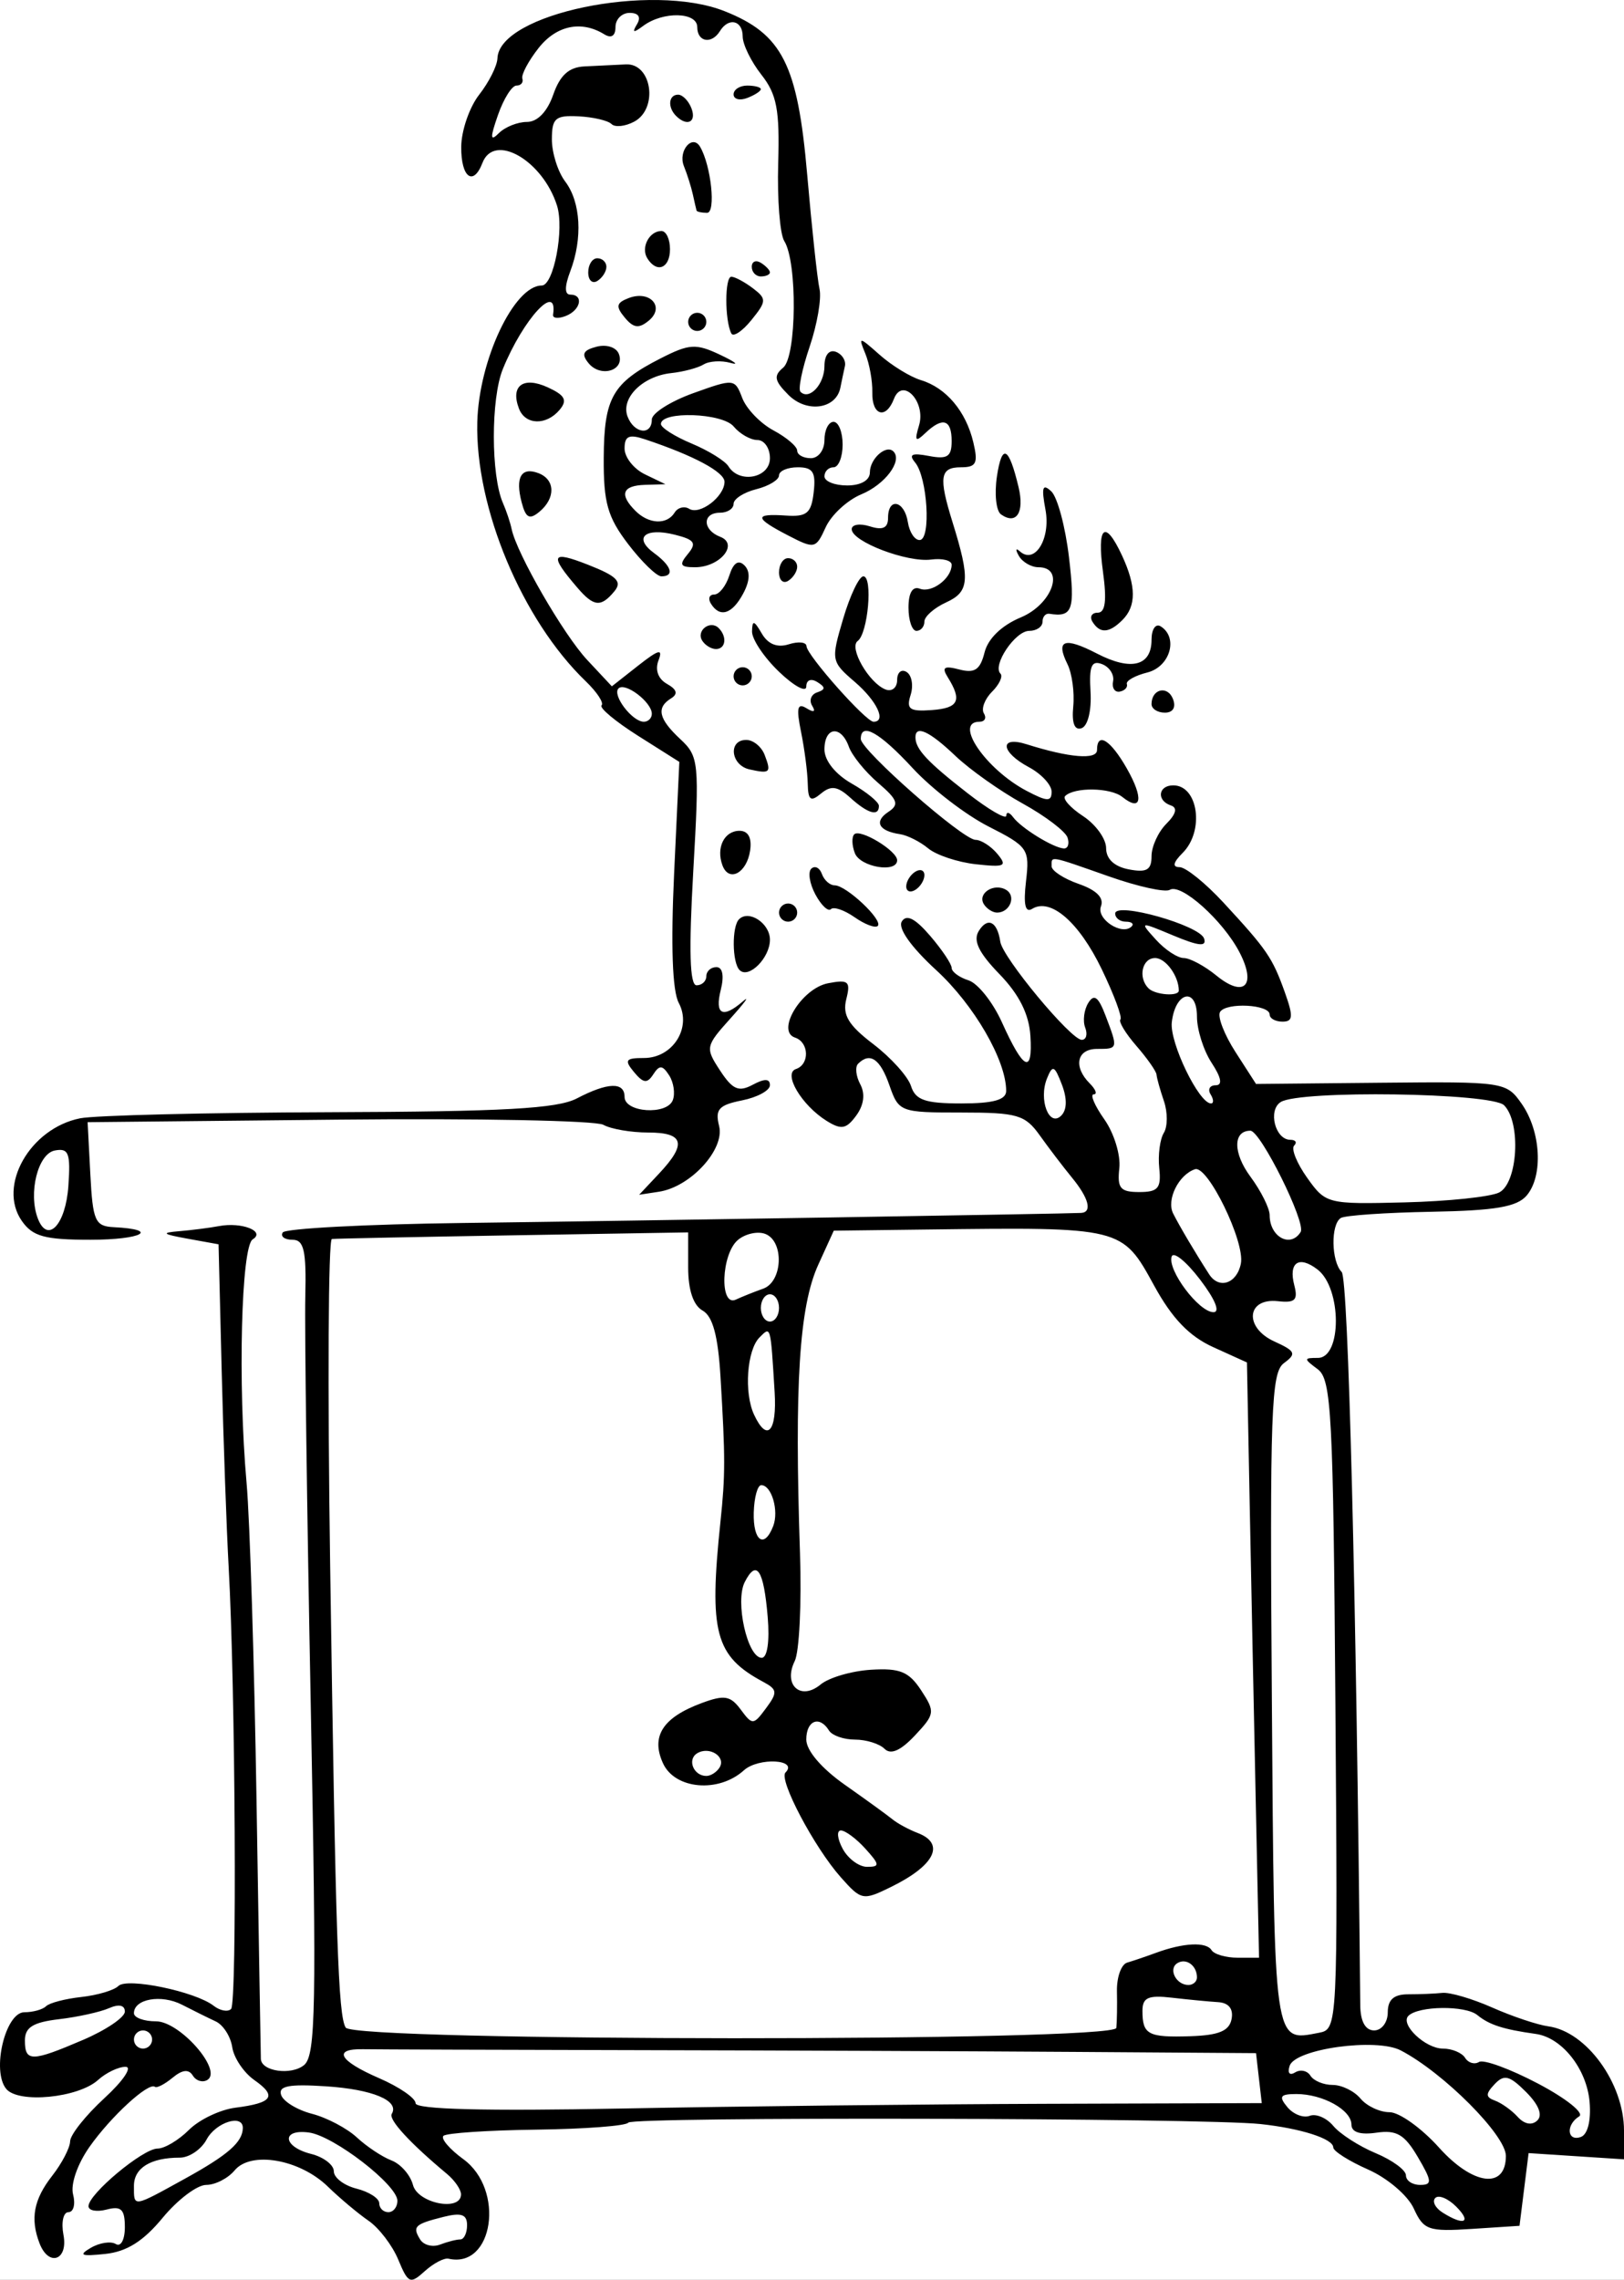 <?xml version="1.0" encoding="UTF-8" standalone="no"?>
<!-- Created with Inkscape (http://www.inkscape.org/) -->
<svg
   xmlns:dc="http://purl.org/dc/elements/1.1/"
   xmlns:cc="http://creativecommons.org/ns#"
   xmlns:rdf="http://www.w3.org/1999/02/22-rdf-syntax-ns#"
   xmlns:svg="http://www.w3.org/2000/svg"
   xmlns="http://www.w3.org/2000/svg"
   xmlns:sodipodi="http://sodipodi.sourceforge.net/DTD/sodipodi-0.dtd"
   xmlns:inkscape="http://www.inkscape.org/namespaces/inkscape"
   id="svg2"
   sodipodi:version="0.32"
   inkscape:version="0.46"
   width="178.741"
   height="250.848"
   version="1.0"
   sodipodi:docname="n_hawk.svg"
   inkscape:output_extension="org.inkscape.output.svg.inkscape">
  <rect width="100%" height="100%" fill="#808080" stroke="none"/>
  <defs
     id="defs5">
    <inkscape:perspective
       sodipodi:type="inkscape:persp3d"
       inkscape:vp_x="0 : 526.18109 : 1"
       inkscape:vp_y="0 : 1000 : 0"
       inkscape:vp_z="744.09448 : 526.18109 : 1"
       inkscape:persp3d-origin="372.04724 : 350.78739 : 1"
       id="perspective9" />
  </defs>
  <sodipodi:namedview
     inkscape:window-height="756"
     inkscape:window-width="1222"
     inkscape:pageshadow="2"
     inkscape:pageopacity="1"
     guidetolerance="10.0"
     gridtolerance="10.0"
     objecttolerance="10.0"
     borderopacity="1.0"
     bordercolor="#666666"
     pagecolor="#ffffff"
     id="base"
     showgrid="false"
     inkscape:zoom="0.73020528"
     inkscape:cx="-138.01979"
     inkscape:cy="126.35788"
     inkscape:window-x="-1"
     inkscape:window-y="0"
     inkscape:current-layer="svg2"
     showguides="true"
     inkscape:guide-bbox="true"
     borderlayer="true" />
  <rect
     style="opacity:1;fill:#ffffff;fill-opacity:1;stroke:#ffffff;stroke-width:0.5;stroke-linecap:square;stroke-miterlimit:4;stroke-dasharray:none;stroke-dashoffset:0;stroke-opacity:1"
     id="rect2401"
     width="1463.972"
     height="909.333"
     x="-1234.827"
     y="-49.732" />
  <path
     style="fill:#000000"
     d="M 43.833,248.641 C 43.185,247.078 41.713,245.151 40.56,244.359 C 39.408,243.566 37.392,241.876 36.082,240.602 C 32.982,237.589 27.617,236.657 25.822,238.821 C 25.092,239.699 23.684,240.418 22.691,240.418 C 21.698,240.418 19.543,242.048 17.901,244.039 C 15.779,246.614 13.952,247.763 11.579,248.014 C 8.912,248.297 8.594,248.161 9.998,247.339 C 10.965,246.773 12.203,246.586 12.748,246.923 C 13.302,247.266 13.741,246.447 13.741,245.071 C 13.741,243.098 13.341,242.71 11.741,243.129 C 10.641,243.416 9.741,243.249 9.741,242.758 C 9.741,241.419 15.737,236.418 17.343,236.418 C 18.112,236.418 19.665,235.494 20.795,234.364 C 21.925,233.234 24.223,232.136 25.902,231.923 C 30.011,231.403 30.526,230.657 27.999,228.887 C 26.832,228.069 25.734,226.438 25.559,225.262 C 25.384,224.085 24.566,222.809 23.741,222.426 C 22.916,222.043 21.246,221.217 20.03,220.59 C 17.752,219.416 14.741,219.948 14.741,221.525 C 14.741,222.017 15.835,222.418 17.172,222.418 C 19.792,222.418 24.526,227.815 22.828,228.865 C 22.306,229.187 21.583,228.972 21.221,228.386 C 20.771,227.658 20.068,227.732 18.998,228.62 C 18.137,229.334 17.261,229.786 17.052,229.624 C 16.352,229.083 12.217,232.876 9.86,236.218 C 8.52,238.119 7.75,240.345 8.043,241.468 C 8.324,242.541 8.093,243.418 7.53,243.418 C 6.968,243.418 6.722,244.543 6.985,245.918 C 7.521,248.718 5.358,249.471 4.348,246.837 C 3.311,244.136 3.709,242.015 5.741,239.418 C 6.816,238.043 7.706,236.333 7.718,235.617 C 7.731,234.902 9.428,232.767 11.491,230.872 C 13.553,228.978 14.601,227.426 13.819,227.423 C 13.038,227.421 11.676,228.072 10.794,228.87 C 8.612,230.845 2.041,231.486 0.688,229.856 C -0.948,227.883 0.582,221.418 2.685,221.418 C 3.632,221.418 4.705,221.12 5.07,220.756 C 5.434,220.391 7.181,219.934 8.952,219.741 C 10.722,219.547 12.558,219.001 13.03,218.529 C 13.985,217.574 21.507,219.138 23.515,220.707 C 24.216,221.255 25.079,221.413 25.435,221.058 C 26.1,220.392 25.909,185.725 25.166,172.418 C 24.936,168.293 24.592,158.618 24.401,150.918 L 24.054,136.918 L 20.647,136.3 C 17.851,135.792 17.688,135.644 19.741,135.474 C 21.116,135.359 23.076,135.108 24.098,134.915 C 26.604,134.441 29.255,135.482 27.814,136.373 C 26.546,137.157 26.167,152.256 27.141,163.209 C 27.497,167.218 27.99,182.968 28.235,198.209 C 28.481,213.449 28.695,226.208 28.711,226.561 C 28.774,227.931 32.068,228.392 33.471,227.227 C 34.752,226.164 34.849,220.863 34.199,187.46 C 33.787,166.262 33.518,146.106 33.601,142.668 C 33.723,137.6 33.456,136.418 32.187,136.418 C 31.327,136.418 30.845,136.058 31.118,135.617 C 31.39,135.177 40.304,134.706 50.927,134.572 C 69.745,134.334 117.491,133.557 118.991,133.465 C 120.238,133.388 119.84,131.845 117.991,129.591 C 117.028,128.417 115.432,126.323 114.444,124.938 C 112.823,122.665 111.976,122.418 105.792,122.418 C 99.074,122.418 98.915,122.358 97.89,119.418 C 96.878,116.514 95.752,115.741 94.443,117.05 C 94.095,117.397 94.204,118.416 94.685,119.314 C 95.243,120.358 95.084,121.597 94.241,122.748 C 93.148,124.244 92.594,124.344 90.98,123.336 C 88.217,121.611 86.149,118.116 87.604,117.631 C 89.127,117.123 89.055,114.69 87.502,114.172 C 85.366,113.46 88.234,108.748 91.142,108.192 C 93.391,107.763 93.638,107.979 93.144,109.948 C 92.706,111.691 93.374,112.8 96.121,114.895 C 98.069,116.381 99.935,118.456 100.269,119.507 C 100.758,121.049 101.83,121.418 105.808,121.418 C 109.332,121.418 110.741,121.025 110.741,120.041 C 110.741,116.676 107.212,110.582 103.047,106.755 C 100.263,104.197 98.8,102.131 99.254,101.397 C 99.765,100.569 100.72,101.051 102.366,102.966 C 103.672,104.486 104.741,106.079 104.741,106.507 C 104.741,106.934 105.577,107.549 106.599,107.873 C 107.621,108.198 109.274,110.275 110.273,112.489 C 112.661,117.785 113.681,118.267 113.406,113.969 C 113.254,111.589 112.165,109.42 110.002,107.188 C 107.712,104.826 107.075,103.496 107.727,102.441 C 108.703,100.862 109.767,101.392 110.094,103.621 C 110.352,105.376 117.86,114.418 119.059,114.418 C 119.552,114.418 119.723,113.815 119.44,113.078 C 119.157,112.34 119.308,111.118 119.776,110.362 C 120.417,109.323 120.885,109.668 121.683,111.767 C 123.069,115.412 123.067,115.418 120.741,115.418 C 118.513,115.418 118.1,117.378 119.941,119.218 C 120.601,119.878 120.795,120.418 120.373,120.418 C 119.95,120.418 120.478,121.656 121.545,123.168 C 122.613,124.681 123.355,127.1 123.195,128.543 C 122.95,130.75 123.3,131.168 125.384,131.168 C 127.465,131.168 127.821,130.745 127.59,128.543 C 127.438,127.099 127.664,125.351 128.092,124.659 C 128.52,123.967 128.525,122.392 128.104,121.16 C 127.683,119.927 127.317,118.617 127.29,118.249 C 127.263,117.88 126.265,116.456 125.072,115.084 C 123.879,113.712 123.088,112.404 123.315,112.177 C 123.542,111.951 122.614,109.458 121.254,106.638 C 118.757,101.462 115.627,98.753 113.595,100.009 C 112.838,100.476 112.627,99.521 112.924,96.975 C 113.339,93.421 113.157,93.156 108.799,90.943 C 106.292,89.67 102.535,86.781 100.45,84.523 C 96.809,80.58 94.741,79.417 94.741,81.313 C 94.741,82.538 105.966,92.406 107.368,92.413 C 107.988,92.416 109.071,93.112 109.774,93.959 C 110.894,95.308 110.6,95.45 107.418,95.099 C 105.419,94.879 103.053,94.093 102.161,93.353 C 101.269,92.612 99.868,91.908 99.048,91.787 C 96.709,91.444 96.163,90.399 97.77,89.34 C 98.999,88.53 98.815,88.006 96.646,86.145 C 95.218,84.92 93.77,83.131 93.427,82.168 C 92.569,79.761 90.741,79.963 90.741,82.465 C 90.741,83.692 91.94,85.194 93.734,86.215 C 95.381,87.152 96.731,88.256 96.734,88.668 C 96.745,89.88 95.529,89.537 93.588,87.78 C 92.176,86.503 91.467,86.401 90.363,87.317 C 89.214,88.271 88.939,88.061 88.901,86.205 C 88.875,84.947 88.543,82.392 88.163,80.526 C 87.627,77.893 87.76,77.313 88.761,77.931 C 89.571,78.431 89.804,78.33 89.389,77.658 C 89.026,77.07 89.271,76.408 89.935,76.187 C 90.873,75.874 90.874,75.619 89.941,75.043 C 89.252,74.617 88.741,74.832 88.741,75.547 C 88.741,76.232 87.391,75.499 85.741,73.918 C 84.091,72.338 82.754,70.341 82.771,69.481 C 82.796,68.204 82.992,68.246 83.845,69.712 C 84.531,70.891 85.55,71.296 86.815,70.895 C 87.874,70.559 88.751,70.652 88.764,71.101 C 88.792,72.088 95.295,79.418 96.142,79.418 C 97.595,79.418 96.52,77.133 94.082,75.035 C 91.475,72.793 91.45,72.657 92.8,68.083 C 93.557,65.518 94.558,63.418 95.023,63.418 C 96.088,63.418 95.536,69.702 94.398,70.534 C 93.4,71.265 95.648,75.169 97.469,75.868 C 98.168,76.136 98.741,75.668 98.741,74.828 C 98.741,73.988 99.209,73.59 99.781,73.944 C 100.354,74.297 100.553,75.433 100.225,76.467 C 99.725,78.042 100.104,78.312 102.558,78.133 C 105.514,77.917 105.914,77.088 104.306,74.511 C 103.624,73.418 103.91,73.23 105.588,73.668 C 107.278,74.11 107.883,73.701 108.362,71.79 C 108.746,70.262 110.242,68.818 112.358,67.934 C 115.825,66.485 117.257,62.418 114.3,62.418 C 113.507,62.418 112.535,61.856 112.139,61.168 C 111.744,60.481 111.788,60.252 112.238,60.66 C 113.892,62.158 115.664,59.289 115.066,56.081 C 114.605,53.608 114.744,53.168 115.705,54.065 C 116.381,54.696 117.258,57.959 117.654,61.315 C 118.34,67.137 118.06,67.943 115.491,67.537 C 115.078,67.472 114.741,67.868 114.741,68.418 C 114.741,68.968 114.081,69.418 113.276,69.418 C 111.738,69.418 109.193,73.204 110.112,74.123 C 110.405,74.417 109.988,75.314 109.184,76.118 C 108.38,76.922 107.978,77.993 108.29,78.499 C 108.603,79.005 108.382,79.418 107.8,79.418 C 104.917,79.418 108.492,84.656 112.991,87.023 C 115.262,88.218 115.741,88.234 115.741,87.113 C 115.741,86.367 114.616,85.154 113.241,84.418 C 110.125,82.751 109.945,80.934 112.991,81.895 C 117.708,83.384 120.741,83.633 120.741,82.532 C 120.741,80.484 122.223,81.4 124.022,84.56 C 125.902,87.863 125.653,89.394 123.515,87.686 C 122.218,86.651 118.232,86.594 117.23,87.596 C 116.926,87.899 117.817,88.894 119.209,89.806 C 120.602,90.718 121.741,92.302 121.741,93.325 C 121.741,94.515 122.641,95.357 124.241,95.663 C 126.21,96.04 126.741,95.731 126.741,94.208 C 126.741,93.145 127.476,91.54 128.375,90.642 C 129.446,89.571 129.618,88.878 128.875,88.63 C 127.268,88.094 127.464,86.418 129.134,86.418 C 131.883,86.418 132.582,91.434 130.169,93.847 C 129.114,94.902 129.001,95.418 129.825,95.418 C 130.5,95.418 132.67,97.168 134.647,99.306 C 139.446,104.497 140.045,105.371 141.404,109.168 C 142.364,111.851 142.32,112.418 141.154,112.418 C 140.377,112.418 139.741,112.067 139.741,111.637 C 139.741,110.52 134.951,110.27 134.282,111.352 C 133.975,111.848 134.74,113.834 135.982,115.764 L 138.241,119.274 L 152.002,119.14 C 165.537,119.008 165.792,119.046 167.477,121.453 C 169.599,124.482 169.868,129.38 168.033,131.545 C 166.968,132.802 164.577,133.21 157.532,133.338 C 152.515,133.43 148.035,133.737 147.576,134.021 C 146.449,134.717 146.514,138.787 147.67,139.968 C 148.398,140.713 149.276,175.383 149.714,220.668 C 149.731,222.434 150.277,223.418 151.241,223.418 C 152.071,223.418 152.741,222.531 152.741,221.43 C 152.741,220.033 153.41,219.442 154.991,219.444 C 156.228,219.446 157.916,219.376 158.741,219.289 C 159.566,219.202 162.041,219.927 164.241,220.902 C 166.441,221.877 169.219,222.807 170.414,222.97 C 174.609,223.541 178.741,229.235 178.741,234.445 L 178.741,237.602 L 173.491,237.26 L 168.241,236.918 L 167.741,240.918 L 167.241,244.918 L 162.01,245.259 C 157.202,245.572 156.685,245.39 155.601,243.011 C 154.949,241.581 152.703,239.664 150.581,238.728 C 148.469,237.796 146.741,236.7 146.741,236.293 C 146.741,235.341 143.194,234.201 138.741,233.722 C 132.436,233.044 69.56,232.902 69.15,233.565 C 68.93,233.921 64.389,234.267 59.058,234.336 C 53.727,234.404 49.113,234.712 48.805,235.021 C 48.497,235.329 49.481,236.482 50.992,237.583 C 55.603,240.942 54.306,249.667 49.365,248.536 C 48.884,248.425 47.707,249.044 46.75,249.91 C 45.145,251.363 44.92,251.265 43.833,248.641 z M 50.656,246.418 C 51.069,246.418 51.407,245.714 51.407,244.852 C 51.407,243.667 50.778,243.443 48.826,243.933 C 45.634,244.734 45.362,244.996 46.242,246.42 C 46.627,247.044 47.609,247.299 48.424,246.987 C 49.238,246.674 50.242,246.418 50.656,246.418 z M 160.264,242.799 C 159.374,241.909 158.342,241.483 157.972,241.854 C 157.602,242.224 157.961,242.946 158.77,243.458 C 161.132,244.952 162.024,244.559 160.264,242.799 z M 43.741,242.168 C 43.741,240.422 36.742,235.02 34.004,234.653 C 30.923,234.241 31.122,236.225 34.241,237.008 C 35.616,237.353 36.741,238.213 36.741,238.918 C 36.741,239.624 37.866,240.484 39.241,240.829 C 40.616,241.174 41.741,241.898 41.741,242.438 C 41.741,242.977 42.191,243.418 42.741,243.418 C 43.291,243.418 43.741,242.856 43.741,242.168 z M 20.365,239.728 C 25.097,237.116 26.694,235.721 26.725,234.168 C 26.758,232.577 23.757,233.518 22.741,235.418 C 22.152,236.518 20.823,237.418 19.787,237.418 C 16.58,237.418 14.741,238.551 14.741,240.525 C 14.741,242.906 14.557,242.932 20.365,239.728 z M 50.741,241.458 C 50.741,240.93 50.044,239.917 49.193,239.208 C 45.132,235.826 42.74,233.226 43.117,232.604 C 43.995,231.151 41.021,229.904 35.874,229.568 C 31.793,229.301 30.611,229.53 30.942,230.522 C 31.181,231.24 32.71,232.172 34.34,232.594 C 35.97,233.017 38.189,234.185 39.272,235.191 C 40.355,236.197 42.071,237.336 43.086,237.724 C 44.1,238.112 45.165,239.326 45.452,240.424 C 45.984,242.458 50.741,243.388 50.741,241.458 z M 156.047,237.346 C 154.588,234.863 153.712,234.349 151.491,234.672 C 149.704,234.932 148.741,234.62 148.741,233.78 C 148.741,232.17 145.585,230.418 142.684,230.418 C 140.892,230.418 140.712,230.68 141.691,231.859 C 142.349,232.651 143.457,233.081 144.154,232.814 C 144.85,232.546 146.019,233.049 146.751,233.931 C 147.483,234.813 149.58,236.16 151.411,236.925 C 153.242,237.69 154.741,238.789 154.741,239.367 C 154.741,239.946 155.441,240.418 156.297,240.418 C 157.652,240.418 157.619,240.02 156.047,237.346 z M 165.741,237.225 C 165.741,234.954 158.872,228.065 154.165,225.615 C 151.47,224.213 142.565,225.446 141.944,227.308 C 141.678,228.106 141.932,228.418 142.542,228.041 C 143.125,227.681 143.885,227.843 144.231,228.402 C 144.576,228.961 145.677,229.418 146.677,229.418 C 147.677,229.418 149.056,230.093 149.741,230.918 C 150.425,231.743 151.863,232.418 152.936,232.418 C 154.009,232.418 156.458,234.169 158.379,236.308 C 162.124,240.48 165.741,240.931 165.741,237.225 z M 174.956,231.31 C 174.65,227.662 171.923,224.207 169.03,223.804 C 165.451,223.304 163.916,222.809 162.592,221.725 C 161.274,220.647 156.117,220.709 155.01,221.816 C 154.072,222.754 156.878,225.418 158.804,225.418 C 159.804,225.418 160.905,225.876 161.251,226.435 C 161.596,226.994 162.288,227.198 162.787,226.89 C 163.287,226.581 166.211,227.653 169.286,229.273 C 172.36,230.892 174.396,232.514 173.808,232.877 C 172.317,233.798 172.468,235.682 173.991,235.143 C 174.741,234.878 175.127,233.346 174.956,231.31 z M 167.963,230.196 C 166.14,228.373 165.547,228.225 164.502,229.332 C 163.486,230.409 163.495,230.761 164.546,231.145 C 165.265,231.408 166.39,232.214 167.046,232.937 C 167.785,233.75 168.607,233.897 169.202,233.324 C 169.81,232.737 169.355,231.588 167.963,230.196 z M 115.057,231.494 L 138.873,231.418 L 138.557,228.668 L 138.241,225.918 L 118.241,225.782 C 107.241,225.707 85.641,225.62 70.241,225.589 C 54.841,225.558 41.228,225.512 39.991,225.487 C 36.563,225.417 37.295,226.754 41.741,228.68 C 43.941,229.633 45.741,230.872 45.741,231.433 C 45.741,232.11 53.395,232.305 68.491,232.012 C 81.003,231.769 101.958,231.536 115.057,231.494 z M 9.158,224.454 C 11.678,223.374 13.741,221.975 13.741,221.347 C 13.741,220.633 13.085,220.493 11.991,220.973 C 11.028,221.396 8.553,221.942 6.491,222.185 C 3.632,222.523 2.741,223.079 2.741,224.524 C 2.741,226.899 3.473,226.891 9.158,224.454 z M 16.741,224.418 C 16.741,223.868 16.291,223.418 15.741,223.418 C 15.191,223.418 14.741,223.868 14.741,224.418 C 14.741,224.968 15.191,225.418 15.741,225.418 C 16.291,225.418 16.741,224.968 16.741,224.418 z M 122.867,223.138 C 122.936,222.467 122.966,220.655 122.933,219.112 C 122.9,217.568 123.405,216.149 124.057,215.958 C 124.708,215.767 126.141,215.28 127.241,214.876 C 130.255,213.768 132.764,213.648 133.342,214.582 C 133.626,215.042 134.92,215.418 136.216,215.418 L 138.573,215.418 L 138.209,198.168 C 138.008,188.681 137.708,173.943 137.542,165.418 L 137.241,149.918 L 133.527,148.233 C 130.89,147.037 129.004,145.073 127.027,141.464 C 123.491,135.01 123.543,135.023 102.004,135.291 L 91.767,135.418 L 90.059,139.168 C 87.967,143.758 87.425,152.326 88.049,170.918 C 88.234,176.418 87.973,181.754 87.47,182.776 C 86.17,185.415 88.119,187.179 90.318,185.354 C 91.233,184.595 93.727,183.865 95.861,183.732 C 99.043,183.534 100.037,183.941 101.381,185.992 C 102.939,188.37 102.905,188.614 100.693,190.969 C 99.122,192.641 98.038,193.116 97.354,192.432 C 96.797,191.874 95.332,191.418 94.1,191.418 C 92.867,191.418 91.581,190.968 91.241,190.418 C 90.197,188.729 88.741,189.308 88.741,191.412 C 88.741,192.622 90.411,194.581 92.991,196.395 C 95.328,198.038 97.691,199.751 98.241,200.201 C 98.791,200.651 100.028,201.32 100.991,201.688 C 104.078,202.866 102.897,205.263 98.058,207.637 C 94.976,209.149 94.801,209.114 92.532,206.558 C 89.616,203.272 85.678,195.814 86.451,195.041 C 87.906,193.586 83.474,193.35 81.875,194.797 C 79.089,197.319 74.28,196.898 72.968,194.018 C 71.618,191.056 72.943,188.991 77.211,187.404 C 79.722,186.471 80.389,186.58 81.523,188.109 C 82.811,189.846 82.922,189.84 84.312,187.964 C 85.598,186.228 85.564,185.904 84.001,185.066 C 78.703,182.226 78.014,179.64 79.297,167.418 C 79.836,162.29 79.836,160.437 79.3,151.507 C 79.029,146.987 78.448,144.834 77.328,144.208 C 76.306,143.636 75.741,141.946 75.741,139.463 L 75.741,135.607 L 56.491,135.928 C 45.903,136.105 36.919,136.287 36.526,136.334 C 36.132,136.38 36.047,152.506 36.336,172.168 C 36.945,213.504 37.222,221.771 38.047,223.106 C 39.001,224.649 122.707,224.681 122.867,223.138 z M 135.55,222.168 C 135.767,221.045 135.234,220.378 134.064,220.307 C 133.061,220.245 130.778,220.026 128.991,219.819 C 126.376,219.516 125.741,219.799 125.741,221.264 C 125.741,223.883 126.359,224.209 131.031,224.056 C 134.152,223.953 135.299,223.474 135.55,222.168 z M 146.977,187.6 C 146.74,155.563 146.541,151.791 145.035,150.668 C 143.468,149.5 143.469,149.418 145.05,149.418 C 147.703,149.418 147.681,141.758 145.021,139.7 C 142.967,138.112 141.793,138.903 142.454,141.429 C 142.88,143.059 142.54,143.388 140.651,143.178 C 137.195,142.793 136.902,146.079 140.256,147.607 C 142.588,148.67 142.718,148.962 141.32,149.984 C 139.903,151.02 139.754,155.155 139.983,187.034 C 140.259,225.424 140.147,224.636 145.172,223.677 C 147.223,223.285 147.238,222.985 146.977,187.6 z M 131.741,217.585 C 131.741,216.283 130.552,215.417 129.585,216.015 C 128.551,216.654 129.442,218.418 130.8,218.418 C 131.317,218.418 131.741,218.043 131.741,217.585 z M 95.241,203.418 C 94.245,202.318 93.035,201.418 92.55,201.418 C 92.066,201.418 92.152,202.318 92.741,203.418 C 93.329,204.518 94.54,205.418 95.431,205.418 C 96.861,205.418 96.838,205.184 95.241,203.418 z M 79.198,194.488 C 79.937,193.291 78.056,192.105 76.724,192.929 C 75.606,193.62 76.34,195.418 77.741,195.418 C 78.226,195.418 78.882,195 79.198,194.488 z M 84.496,177.942 C 84.058,172.717 83.274,171.519 81.968,174.083 C 80.879,176.224 82.266,182.418 83.835,182.418 C 84.452,182.418 84.72,180.607 84.496,177.942 z M 85.102,167.918 C 85.747,166.238 84.923,163.418 83.786,163.418 C 83.378,163.418 83.007,164.768 82.96,166.418 C 82.87,169.579 84.127,170.46 85.102,167.918 z M 85.257,153.168 C 84.8,145.744 84.847,145.912 83.592,147.167 C 82.203,148.556 81.872,153.26 82.995,155.668 C 84.433,158.753 85.526,157.545 85.257,153.168 z M 85.741,143.918 C 85.741,143.093 85.291,142.418 84.741,142.418 C 84.191,142.418 83.741,143.093 83.741,143.918 C 83.741,144.743 84.191,145.418 84.741,145.418 C 85.291,145.418 85.741,144.743 85.741,143.918 z M 132.081,140.799 C 130.563,138.808 129.158,137.668 128.958,138.265 C 128.468,139.736 131.921,144.348 133.542,144.387 C 134.329,144.406 133.752,142.989 132.081,140.799 z M 83.991,141.802 C 86.153,141.04 86.328,136.581 84.228,135.775 C 83.396,135.456 82.046,135.75 81.228,136.429 C 79.377,137.965 79.164,143.854 80.991,143.002 C 81.678,142.682 83.028,142.142 83.991,141.802 z M 136.575,139.03 C 137.037,136.644 132.922,128.191 131.524,128.657 C 129.716,129.26 128.357,132.017 129.121,133.533 C 129.833,134.947 131.573,137.884 133.083,140.221 C 134.172,141.909 136.147,141.235 136.575,139.03 z M 143.152,135.562 C 143.772,134.558 138.738,124.418 137.619,124.418 C 135.695,124.418 135.697,126.868 137.623,129.473 C 138.788,131.048 139.741,132.956 139.741,133.711 C 139.741,136.111 142.041,137.359 143.152,135.562 z M 164.991,131.22 C 167.053,130.193 167.435,123.513 165.541,121.618 C 164.162,120.24 143.05,119.935 140.957,121.264 C 139.527,122.171 140.354,125.418 142.014,125.418 C 142.597,125.418 142.787,125.705 142.437,126.056 C 142.086,126.406 142.733,128.004 143.874,129.606 C 145.916,132.474 146.085,132.516 154.595,132.306 C 159.35,132.189 164.028,131.7 164.991,131.22 z M 116.871,119.338 C 116.059,117.226 115.851,117.141 115.234,118.668 C 114.289,121.006 115.473,124.087 116.804,122.755 C 117.441,122.118 117.465,120.882 116.871,119.338 z M 133.241,120.418 C 132.901,119.868 133.151,119.418 133.797,119.418 C 134.576,119.418 134.428,118.59 133.356,116.954 C 132.467,115.598 131.741,113.31 131.741,111.87 C 131.741,108.556 129.35,109.095 128.97,112.496 C 128.721,114.725 131.958,121.418 133.285,121.418 C 133.601,121.418 133.581,120.968 133.241,120.418 z M 129.741,109 C 129.741,107.403 128.296,105.418 127.134,105.418 C 125.697,105.418 125.228,107.572 126.407,108.752 C 127.136,109.48 129.741,109.674 129.741,109 z M 136.421,104.783 C 134.601,101.284 129.984,97.15 128.748,97.914 C 128.251,98.221 125.249,97.56 122.077,96.445 C 115.39,94.095 115.741,94.157 115.741,95.321 C 115.741,95.817 117.086,96.692 118.731,97.265 C 120.693,97.949 121.532,98.798 121.173,99.734 C 120.639,101.125 123.498,102.994 124.55,101.942 C 124.838,101.654 124.549,101.418 123.907,101.418 C 123.266,101.418 122.741,101.015 122.741,100.522 C 122.741,99.192 132.036,101.805 132.525,103.273 C 132.833,104.196 131.939,104.11 129.168,102.952 C 125.399,101.378 125.395,101.379 127.221,103.396 C 128.227,104.509 129.606,105.418 130.285,105.418 C 130.964,105.418 132.581,106.287 133.88,107.347 C 136.937,109.845 138.325,108.444 136.421,104.783 z M 117.498,92.168 C 117.273,91.481 115.051,89.793 112.56,88.418 C 110.07,87.043 106.734,84.681 105.147,83.168 C 102.282,80.438 100.727,79.73 100.756,81.168 C 100.782,82.457 102.098,83.859 106.491,87.278 C 108.828,89.098 110.748,90.211 110.756,89.752 C 110.764,89.294 111.102,89.368 111.506,89.918 C 112.378,91.105 115.891,93.276 117.074,93.36 C 117.532,93.392 117.723,92.856 117.498,92.168 z M 2.408,134.354 C -0.298,130.49 3.297,124.157 8.824,123.052 C 10.444,122.728 22.786,122.427 36.253,122.382 C 55.461,122.319 61.33,121.992 63.489,120.866 C 66.903,119.085 68.741,119.027 68.741,120.7 C 68.741,122.419 73.406,122.733 74.049,121.058 C 74.327,120.332 74.147,119.103 73.648,118.328 C 72.915,117.189 72.58,117.167 71.902,118.216 C 71.232,119.253 70.807,119.203 69.78,117.966 C 68.682,116.643 68.841,116.418 70.878,116.418 C 74.057,116.418 76.164,113.078 74.704,110.351 C 74.001,109.037 73.823,104.039 74.196,96.082 L 74.769,83.835 L 70.242,80.974 C 67.752,79.4 65.938,77.888 66.211,77.615 C 66.484,77.341 65.703,76.151 64.474,74.97 C 57.465,68.23 52.291,55.87 52.532,46.44 C 52.707,39.618 56.578,31.418 59.624,31.418 C 60.937,31.418 62.125,25.205 61.306,22.624 C 59.722,17.634 54.386,14.573 53.102,17.918 C 52.094,20.546 50.74,19.533 50.763,16.168 C 50.775,14.381 51.665,11.793 52.741,10.418 C 53.816,9.043 54.72,7.243 54.75,6.418 C 54.925,1.522 71.694,-1.961 79.741,1.227 C 86.099,3.746 87.788,7.079 88.838,19.176 C 89.351,25.085 89.963,30.767 90.198,31.804 C 90.433,32.842 89.943,35.697 89.111,38.149 C 88.278,40.602 87.824,42.835 88.102,43.113 C 89.071,44.082 90.741,42.286 90.741,40.276 C 90.741,39.079 91.251,38.439 91.991,38.71 C 92.678,38.962 93.128,39.675 92.991,40.293 C 92.853,40.912 92.628,41.981 92.491,42.668 C 92.02,45.022 88.793,45.47 86.784,43.462 C 85.227,41.905 85.119,41.349 86.198,40.454 C 87.685,39.22 87.774,28.844 86.318,26.522 C 85.836,25.754 85.536,21.911 85.65,17.982 C 85.823,12.082 85.5,10.383 83.8,8.221 C 82.667,6.781 81.741,4.886 81.741,4.011 C 81.741,2.237 80.197,1.871 79.241,3.418 C 78.322,4.905 76.741,4.628 76.741,2.981 C 76.741,1.312 72.975,1.226 70.799,2.845 C 69.713,3.653 69.542,3.609 70.108,2.668 C 70.58,1.882 70.281,1.418 69.3,1.418 C 68.442,1.418 67.741,2.12 67.741,2.977 C 67.741,3.958 67.283,4.254 66.508,3.775 C 63.985,2.216 61.232,2.795 59.266,5.3 C 58.152,6.719 57.353,8.226 57.491,8.649 C 57.628,9.072 57.335,9.418 56.838,9.418 C 56.342,9.418 55.43,10.871 54.811,12.646 C 53.922,15.195 53.944,15.615 54.913,14.646 C 55.588,13.971 56.974,13.418 57.993,13.418 C 59.151,13.418 60.236,12.295 60.89,10.418 C 61.64,8.269 62.617,7.387 64.338,7.307 C 65.66,7.246 67.704,7.146 68.882,7.085 C 71.745,6.937 72.479,11.953 69.804,13.385 C 68.814,13.914 67.688,14.033 67.303,13.648 C 66.918,13.262 65.284,12.881 63.672,12.8 C 61.12,12.672 60.741,13.001 60.741,15.344 C 60.741,16.825 61.401,18.91 62.209,19.977 C 63.922,22.242 64.146,26.222 62.765,29.853 C 62.132,31.52 62.132,32.418 62.765,32.418 C 64.285,32.418 63.911,34.139 62.253,34.775 C 61.434,35.09 60.813,35.025 60.871,34.632 C 61.421,30.94 57.589,35.084 55.342,40.61 C 54.016,43.872 54.026,52.327 55.359,55.361 C 55.735,56.218 56.163,57.5 56.31,58.212 C 56.864,60.897 62.019,69.825 64.627,72.616 L 67.342,75.52 L 70.234,73.245 C 72.506,71.458 72.987,71.334 72.475,72.668 C 72.074,73.714 72.433,74.706 73.411,75.254 C 74.501,75.864 74.644,76.36 73.869,76.839 C 72.205,77.867 72.482,79.1 74.879,81.333 C 76.924,83.238 76.986,83.868 76.302,95.871 C 75.804,104.608 75.914,108.418 76.664,108.418 C 77.256,108.418 77.741,107.968 77.741,107.418 C 77.741,106.868 78.239,106.418 78.849,106.418 C 79.532,106.418 79.717,107.378 79.33,108.918 C 78.644,111.654 79.541,112.111 81.783,110.168 C 82.576,109.481 81.951,110.335 80.393,112.067 C 77.644,115.124 77.61,115.29 79.253,117.797 C 80.63,119.899 81.298,120.19 82.843,119.364 C 84.152,118.663 84.741,118.677 84.741,119.408 C 84.741,119.991 83.358,120.745 81.667,121.083 C 79.107,121.595 78.686,122.066 79.147,123.903 C 79.792,126.471 76.009,130.602 72.526,131.133 L 70.347,131.466 L 72.544,129.128 C 75.62,125.854 75.287,124.618 71.331,124.618 C 69.455,124.618 67.238,124.236 66.404,123.768 C 65.57,123.301 52.458,123.045 37.265,123.2 L 9.643,123.481 L 9.942,129.2 C 10.211,134.36 10.463,134.93 12.522,135.033 C 17.692,135.294 15.615,136.418 9.964,136.418 C 4.924,136.418 3.601,136.057 2.408,134.354 z M 7.525,130.506 C 7.779,126.878 7.561,126.306 6.032,126.596 C 4.17,126.949 3.091,131.282 4.167,134.086 C 5.242,136.888 7.227,134.772 7.525,130.506 z M 71.741,78.541 C 71.741,77.262 68.8,75.026 68.074,75.752 C 67.348,76.478 69.584,79.418 70.863,79.418 C 71.346,79.418 71.741,79.024 71.741,78.541 z M 81.399,106.743 C 80.577,105.921 80.534,101.958 81.338,101.154 C 82.424,100.068 84.741,101.6 84.741,103.403 C 84.741,105.406 82.4,107.745 81.399,106.743 z M 94.062,100.931 C 92.93,100.138 91.756,99.737 91.453,100.039 C 91.15,100.342 90.38,99.613 89.741,98.418 C 89.102,97.224 88.902,95.948 89.297,95.583 C 89.691,95.217 90.215,95.481 90.461,96.168 C 90.706,96.856 91.339,97.418 91.866,97.418 C 93.144,97.418 97.228,101.265 96.608,101.885 C 96.339,102.153 95.194,101.724 94.062,100.931 z M 85.741,100.418 C 85.741,99.868 86.191,99.418 86.741,99.418 C 87.291,99.418 87.741,99.868 87.741,100.418 C 87.741,100.968 87.291,101.418 86.741,101.418 C 86.191,101.418 85.741,100.968 85.741,100.418 z M 108.283,99.488 C 107.544,98.291 109.425,97.105 110.757,97.929 C 111.875,98.62 111.141,100.418 109.741,100.418 C 109.256,100.418 108.6,100 108.283,99.488 z M 99.741,97.536 C 99.741,96.986 100.191,96.258 100.741,95.918 C 101.291,95.579 101.741,95.75 101.741,96.3 C 101.741,96.85 101.291,97.579 100.741,97.918 C 100.191,98.258 99.741,98.086 99.741,97.536 z M 79.511,95.211 C 78.797,93.272 79.717,91.418 81.394,91.418 C 82.35,91.418 82.766,92.192 82.56,93.59 C 82.194,96.081 80.218,97.131 79.511,95.211 z M 94.086,93.875 C 93.76,93.027 93.73,92.095 94.02,91.806 C 94.671,91.155 98.741,93.615 98.741,94.659 C 98.741,96.099 94.677,95.415 94.086,93.875 z M 82.491,84.661 C 80.421,84.201 80.114,81.418 82.134,81.418 C 82.9,81.418 83.81,82.158 84.157,83.062 C 84.911,85.025 84.763,85.166 82.491,84.661 z M 118.124,77.733 C 118.274,76.185 117.988,74.092 117.488,73.083 C 116.161,70.405 117.137,70.055 120.738,71.917 C 124.498,73.862 126.741,73.292 126.741,70.391 C 126.741,69.241 127.191,68.579 127.741,68.918 C 129.719,70.141 128.787,73.369 126.274,73.999 C 124.917,74.34 123.905,74.911 124.024,75.269 C 124.143,75.626 123.791,76.001 123.241,76.103 C 122.691,76.204 122.361,75.693 122.508,74.967 C 122.656,74.24 122.109,73.39 121.293,73.077 C 120.132,72.631 119.857,73.286 120.026,76.104 C 120.149,78.168 119.731,79.881 119.046,80.125 C 118.265,80.402 117.945,79.573 118.124,77.733 z M 126.741,77.477 C 126.741,75.801 128.514,75.386 129.104,76.924 C 129.453,77.832 129.101,78.418 128.209,78.418 C 127.402,78.418 126.741,77.995 126.741,77.477 z M 80.741,74.418 C 80.741,73.868 81.191,73.418 81.741,73.418 C 82.291,73.418 82.741,73.868 82.741,74.418 C 82.741,74.968 82.291,75.418 81.741,75.418 C 81.191,75.418 80.741,74.968 80.741,74.418 z M 77.283,70.488 C 76.6,69.382 78.178,68.189 79.101,69.112 C 80.052,70.063 79.875,71.418 78.8,71.418 C 78.282,71.418 77.6,71 77.283,70.488 z M 99.991,66.859 C 99.991,65.22 100.441,64.473 101.244,64.781 C 102.557,65.285 104.741,63.641 104.741,62.147 C 104.741,61.668 103.727,61.408 102.488,61.571 C 99.833,61.919 93.741,59.592 93.741,58.23 C 93.741,57.709 94.641,57.569 95.741,57.918 C 97.16,58.369 97.741,58.098 97.741,56.986 C 97.741,54.683 99.548,55.074 99.921,57.458 C 100.097,58.58 100.691,59.463 101.241,59.421 C 102.489,59.324 102.076,52.527 100.722,50.896 C 99.976,49.997 100.358,49.814 102.232,50.172 C 104.271,50.562 104.741,50.255 104.741,48.535 C 104.741,46.136 103.748,45.84 101.828,47.668 C 100.759,48.687 100.634,48.527 101.151,46.81 C 101.935,44.207 99.326,41.452 98.389,43.893 C 97.505,46.196 95.945,45.722 96.008,43.168 C 96.038,41.931 95.694,40.018 95.242,38.918 C 94.454,37.001 94.52,37.007 96.831,39.054 C 98.156,40.228 100.194,41.477 101.359,41.829 C 104.133,42.668 106.314,45.255 107.125,48.668 C 107.674,50.976 107.454,51.418 105.76,51.418 C 103.459,51.418 103.293,52.491 104.827,57.425 C 106.804,63.786 106.701,65.115 104.14,66.282 C 102.82,66.884 101.741,67.835 101.741,68.397 C 101.741,68.959 101.347,69.418 100.866,69.418 C 100.384,69.418 99.991,68.267 99.991,66.859 z M 120.241,68.418 C 119.901,67.868 120.16,67.418 120.818,67.418 C 121.658,67.418 121.83,66.085 121.396,62.918 C 120.703,57.864 121.614,57.085 123.491,61.126 C 125.061,64.508 125.077,66.682 123.541,68.218 C 122.078,69.681 121.059,69.742 120.241,68.418 z M 78.241,66.418 C 77.901,65.868 78.069,65.418 78.614,65.418 C 79.16,65.418 79.906,64.473 80.273,63.318 C 80.714,61.927 81.275,61.553 81.933,62.21 C 82.59,62.868 82.545,63.916 81.798,65.311 C 80.58,67.588 79.224,68.01 78.241,66.418 z M 63.548,64.668 C 60.425,61.032 60.652,60.545 64.726,62.145 C 67.906,63.394 68.504,63.999 67.616,65.069 C 66.138,66.849 65.354,66.772 63.548,64.668 z M 85.741,62.977 C 85.741,62.12 86.191,61.418 86.741,61.418 C 87.291,61.418 87.741,61.842 87.741,62.359 C 87.741,62.877 87.291,63.579 86.741,63.918 C 86.191,64.258 85.741,63.835 85.741,62.977 z M 69.128,59.86 C 66.867,56.895 66.419,55.312 66.448,50.368 C 66.486,43.758 67.411,42.137 72.684,39.447 C 75.87,37.822 76.588,37.777 79.251,39.036 C 80.895,39.813 81.413,40.215 80.4,39.93 C 79.388,39.645 78.057,39.723 77.443,40.103 C 76.828,40.482 75.22,40.911 73.869,41.055 C 70.722,41.391 68.294,43.813 69.073,45.841 C 69.793,47.719 71.741,47.953 71.741,46.161 C 71.741,45.469 73.794,44.164 76.304,43.262 C 80.789,41.649 80.881,41.658 81.692,43.791 C 82.146,44.984 83.692,46.59 85.129,47.359 C 86.565,48.127 87.741,49.13 87.741,49.587 C 87.741,50.045 88.416,50.418 89.241,50.418 C 90.074,50.418 90.741,49.53 90.741,48.418 C 90.741,47.318 91.191,46.418 91.741,46.418 C 92.291,46.418 92.741,47.543 92.741,48.918 C 92.741,50.293 92.291,51.418 91.741,51.418 C 91.191,51.418 90.741,51.868 90.741,52.418 C 90.741,52.968 91.866,53.418 93.241,53.418 C 94.751,53.418 95.741,52.848 95.741,51.977 C 95.741,50.476 97.536,48.88 98.331,49.675 C 99.363,50.708 97.415,53.311 94.799,54.394 C 93.259,55.032 91.495,56.662 90.878,58.016 C 89.794,60.395 89.655,60.426 86.749,58.923 C 83.021,56.995 82.962,56.489 86.491,56.73 C 88.804,56.889 89.291,56.481 89.557,54.168 C 89.812,51.954 89.471,51.418 87.807,51.418 C 86.671,51.418 85.741,51.82 85.741,52.31 C 85.741,52.8 84.616,53.484 83.241,53.829 C 81.866,54.174 80.741,54.898 80.741,55.438 C 80.741,55.977 80.066,56.418 79.241,56.418 C 77.284,56.418 77.302,58.313 79.266,59.067 C 81.348,59.866 79.238,62.418 76.496,62.418 C 74.856,62.418 74.714,62.155 75.706,60.96 C 76.705,59.757 76.455,59.385 74.282,58.84 C 70.983,58.011 69.674,59.166 71.992,60.86 C 73.911,62.264 74.272,63.418 72.792,63.418 C 72.27,63.418 70.621,61.817 69.128,59.86 z M 74.251,56.402 C 74.596,55.843 75.317,55.657 75.854,55.988 C 77.028,56.714 79.741,54.639 79.741,53.015 C 79.741,51.938 76.338,50.121 70.991,48.34 C 69.226,47.753 68.741,47.971 68.741,49.352 C 68.741,50.321 69.753,51.601 70.991,52.198 L 73.241,53.283 L 70.991,53.351 C 68.49,53.426 68.13,54.408 69.941,56.218 C 71.408,57.685 73.405,57.771 74.251,56.402 z M 84.741,50.418 C 84.741,49.318 84.121,48.418 83.363,48.418 C 82.605,48.418 81.429,47.748 80.749,46.928 C 79.506,45.431 72.747,45.2 72.743,46.655 C 72.742,47.06 74.261,48.027 76.119,48.803 C 77.976,49.579 79.803,50.71 80.178,51.316 C 81.379,53.261 84.741,52.6 84.741,50.418 z M 57.411,55.266 C 56.691,52.513 57.374,51.341 59.273,52.069 C 61.12,52.778 61.163,54.823 59.363,56.317 C 58.275,57.22 57.864,56.998 57.411,55.266 z M 110.171,56.602 C 109.636,56.226 109.435,54.343 109.725,52.418 C 110.28,48.741 111.034,49.118 112.106,53.607 C 112.771,56.392 111.866,57.793 110.171,56.602 z M 57.121,44.966 C 56.156,42.453 57.581,41.388 60.269,42.613 C 62.174,43.481 62.475,44.034 61.61,45.075 C 60.143,46.844 57.819,46.787 57.121,44.966 z M 64.793,39.981 C 63.959,38.977 64.165,38.541 65.655,38.151 C 66.755,37.863 67.831,38.211 68.113,38.946 C 68.809,40.759 66.131,41.594 64.793,39.981 z M 80.491,36.69 C 79.753,35.243 79.761,30.418 80.502,30.45 C 80.908,30.468 81.978,31.043 82.879,31.729 C 84.389,32.878 84.375,33.151 82.701,35.219 C 81.703,36.452 80.708,37.114 80.491,36.69 z M 68.761,34.943 C 67.745,33.718 67.825,33.323 69.195,32.798 C 71.533,31.9 73.217,33.778 71.416,35.273 C 70.322,36.181 69.727,36.107 68.761,34.943 z M 75.741,35.418 C 75.741,34.868 76.191,34.418 76.741,34.418 C 77.291,34.418 77.741,34.868 77.741,35.418 C 77.741,35.968 77.291,36.418 76.741,36.418 C 76.191,36.418 75.741,35.968 75.741,35.418 z M 64.741,29.977 C 64.741,29.12 65.191,28.418 65.741,28.418 C 66.291,28.418 66.741,28.842 66.741,29.359 C 66.741,29.877 66.291,30.579 65.741,30.918 C 65.191,31.258 64.741,30.835 64.741,29.977 z M 82.741,29.359 C 82.741,28.777 83.191,28.579 83.741,28.918 C 84.291,29.258 84.741,29.735 84.741,29.977 C 84.741,30.22 84.291,30.418 83.741,30.418 C 83.191,30.418 82.741,29.942 82.741,29.359 z M 71.241,28.418 C 70.511,27.239 71.457,25.418 72.8,25.418 C 73.317,25.418 73.741,26.318 73.741,27.418 C 73.741,29.528 72.286,30.11 71.241,28.418 z M 76.664,23.168 C 76.622,23.031 76.441,22.243 76.261,21.418 C 76.081,20.593 75.635,19.176 75.269,18.27 C 74.602,16.616 76.206,14.713 77.054,16.152 C 78.267,18.212 78.816,23.418 77.82,23.418 C 77.226,23.418 76.706,23.306 76.664,23.168 z M 74.407,12.752 C 73.452,11.796 73.585,10.418 74.634,10.418 C 75.125,10.418 75.786,11.093 76.102,11.918 C 76.687,13.443 75.622,13.966 74.407,12.752 z M 80.741,10.387 C 80.741,9.854 81.416,9.418 82.241,9.418 C 83.066,9.418 83.741,9.595 83.741,9.811 C 83.741,10.028 83.066,10.464 82.241,10.78 C 81.416,11.097 80.741,10.92 80.741,10.387 z"
     id="path2384"
     sodipodi:nodetypes="csssssssssssssssssssssssssssssssssssssssssscccssssssssssssssssssssssssssssssssssssssssssssssssssssssssssssssssssssssssssssssssssssssssssssssssssssssssssssssssssssssssssssssssssssssscccsssssssssssscccccccssssssssssccssssccssccssssssccssssccssssssssccsssssssssccssssssssccsssssssssccssssccccccsssssccssssccsssccssssccccccscccssssssssssssssssssssssssscccsssccssssccsssssssssccssccsssccssccssccssccssccsssccssccsssccsssccsssccssssssccssccsssssccssccsssssssssssssccsssssssccsssssssssscccsssssssssssssssssssssssssssssssssssssssssssssssssssscccsssssssssssssssscccsscccssccssccssccssccssssssccsssccssccsssccssccssccssccsssssssssssccssccsssccssccssssssssssssssssssssssssccssssccssssccssccsssccsssssssssssssssssssssssssssssssssssssccsssscccsccsssssccssccssccssccssccsssccssccsssccsssccsssccssccssssccssccsssc" />
</svg>

